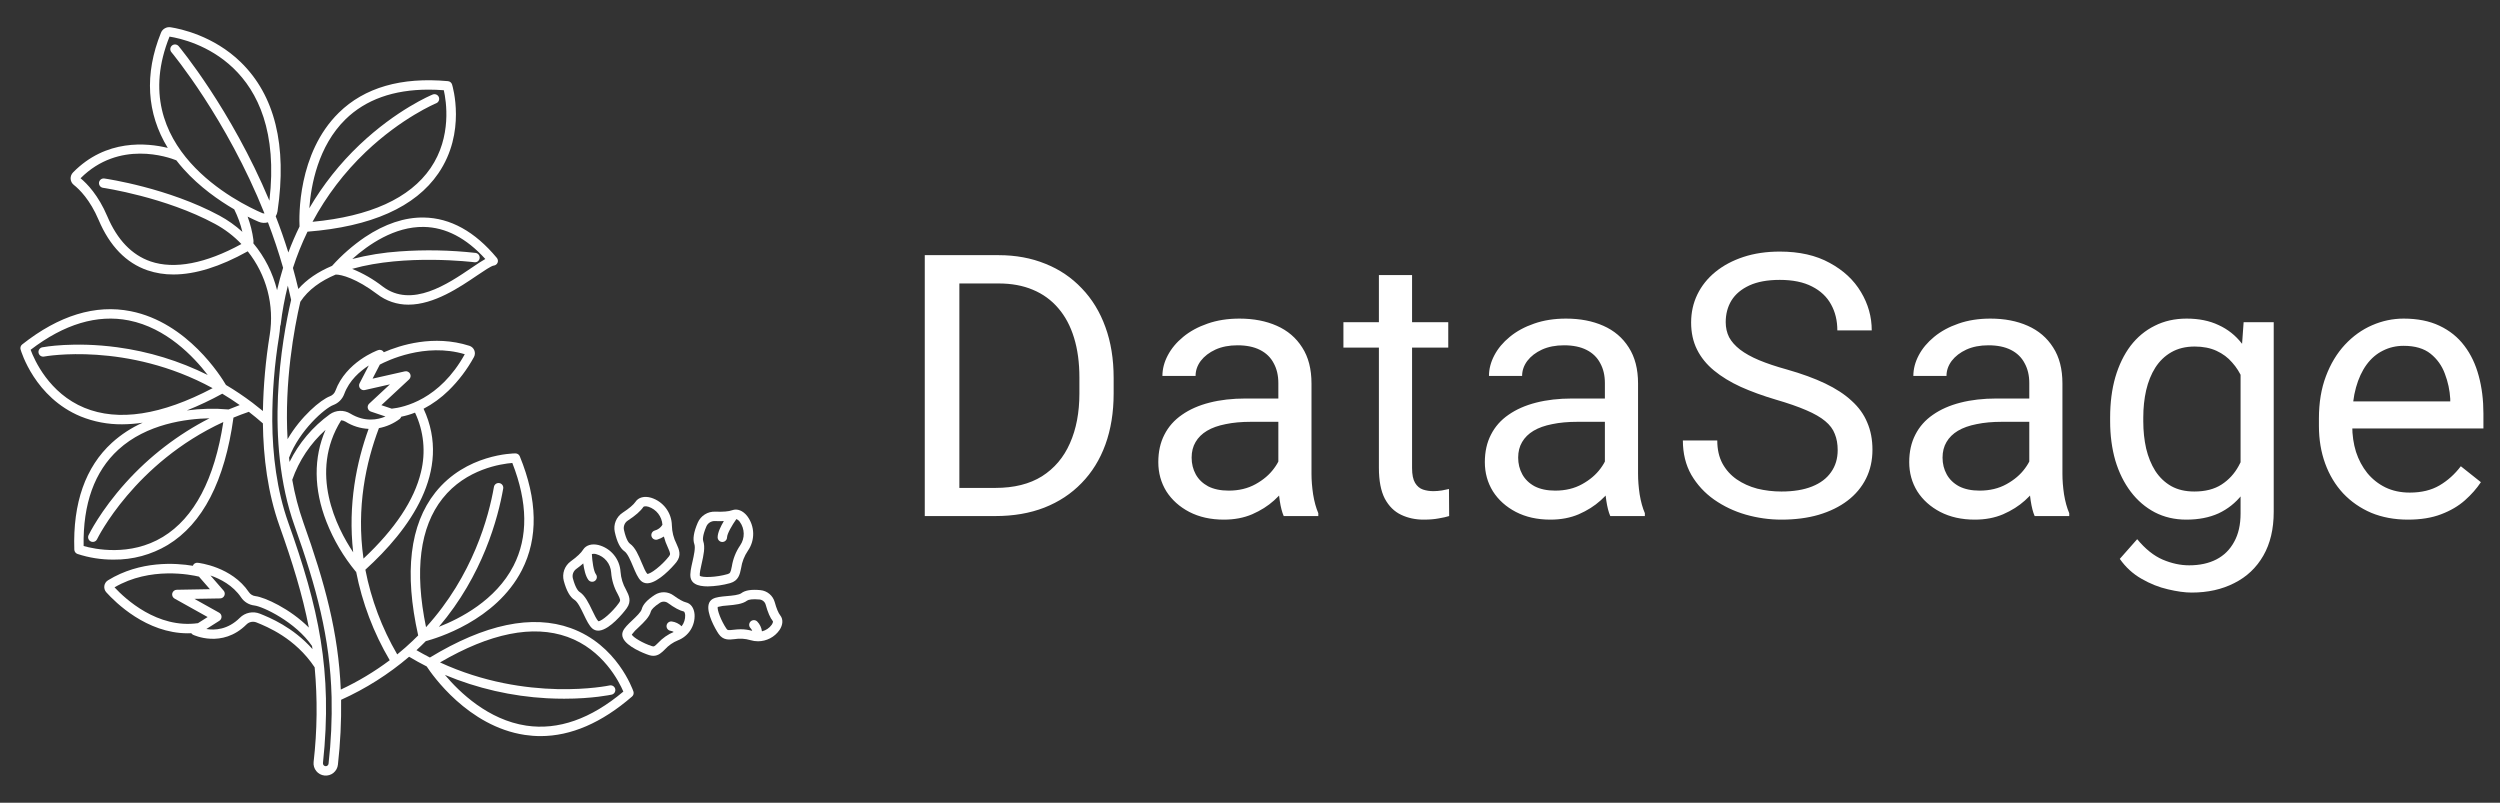 <svg width="109" height="35" viewBox="0 0 109 35" fill="none" xmlns="http://www.w3.org/2000/svg">
<rect x="0" y="0" width="109" height="35" fill="#333333" stroke="none"/>
<path d="M24.883 27.385C23.205 26.781 21.139 27.213 18.744 28.668C18.549 28.568 18.354 28.462 18.158 28.348C18.299 28.218 18.435 28.086 18.565 27.953C19.008 27.837 21.616 27.071 22.753 24.86C23.47 23.463 23.44 21.793 22.663 19.895C22.647 19.857 22.621 19.825 22.587 19.802C22.553 19.78 22.514 19.768 22.473 19.768C22.385 19.768 20.314 19.791 18.979 21.474C17.869 22.872 17.619 24.968 18.233 27.705C18.063 27.876 17.884 28.045 17.697 28.211C17.684 28.22 17.672 28.231 17.661 28.243C17.55 28.34 17.436 28.436 17.319 28.532C16.652 27.387 16.182 26.139 15.93 24.839C17.833 23.111 19.735 20.54 18.468 17.822C18.868 17.612 19.234 17.345 19.556 17.03C19.997 16.6 20.37 16.106 20.665 15.566C20.689 15.522 20.702 15.472 20.705 15.422C20.708 15.372 20.699 15.321 20.68 15.275C20.661 15.228 20.632 15.186 20.595 15.152C20.558 15.118 20.514 15.092 20.466 15.077C18.909 14.578 17.439 15.052 16.735 15.358C16.712 15.315 16.674 15.282 16.629 15.265C16.583 15.248 16.533 15.248 16.488 15.265C16.43 15.285 15.086 15.781 14.623 17.04C14.603 17.094 14.572 17.143 14.531 17.183C14.49 17.224 14.441 17.256 14.387 17.276C13.988 17.424 13.11 18.164 12.538 19.148C12.396 16.643 12.826 14.315 13.094 13.158C13.441 12.627 13.99 12.244 14.638 11.971C14.884 11.968 15.537 12.139 16.443 12.822C16.833 13.124 17.314 13.286 17.807 13.283C18.926 13.283 20.044 12.524 20.801 12.01C21.091 11.814 21.419 11.591 21.527 11.579C21.564 11.575 21.599 11.562 21.628 11.539C21.658 11.517 21.681 11.487 21.695 11.453C21.709 11.418 21.713 11.381 21.707 11.344C21.701 11.307 21.686 11.273 21.662 11.245C20.706 10.094 19.635 9.502 18.48 9.484C17.645 9.47 16.781 9.759 15.914 10.338C15.387 10.697 14.905 11.117 14.479 11.591C13.86 11.852 13.369 12.188 13.007 12.599C12.934 12.29 12.856 11.985 12.772 11.684C12.947 11.142 13.159 10.613 13.407 10.101C16.188 9.882 18.108 9.027 19.113 7.557C20.334 5.773 19.735 3.766 19.709 3.681C19.697 3.643 19.673 3.608 19.642 3.583C19.61 3.557 19.572 3.542 19.531 3.538C17.493 3.353 15.893 3.816 14.774 4.913C12.968 6.683 13.039 9.473 13.06 9.876C12.885 10.232 12.721 10.61 12.572 11.008C12.403 10.466 12.218 9.939 12.021 9.431C12.061 9.364 12.088 9.289 12.1 9.211C12.523 6.343 11.983 4.155 10.494 2.707C9.306 1.553 7.856 1.253 7.439 1.189C7.352 1.175 7.263 1.191 7.187 1.235C7.11 1.278 7.05 1.346 7.018 1.428C6.288 3.229 6.395 4.945 7.315 6.449C6.409 6.227 4.62 6.05 3.182 7.521C3.147 7.558 3.119 7.601 3.101 7.649C3.084 7.697 3.076 7.748 3.079 7.799C3.083 7.85 3.096 7.899 3.12 7.944C3.144 7.99 3.177 8.029 3.217 8.061C3.461 8.254 3.927 8.709 4.302 9.593C4.784 10.729 5.5 11.466 6.431 11.786C6.795 11.909 7.178 11.97 7.562 11.967C8.51 11.967 9.593 11.63 10.796 10.96C10.798 10.959 10.799 10.958 10.801 10.957C11.205 11.465 11.499 12.051 11.665 12.679C11.83 13.307 11.862 13.962 11.76 14.603C11.583 15.701 11.483 16.81 11.463 17.921C11.317 17.8 11.171 17.684 11.024 17.573C11.016 17.566 11.007 17.559 10.998 17.553C10.63 17.276 10.248 17.019 9.852 16.784C9.64 16.422 8.173 14.061 5.701 13.569C4.164 13.263 2.571 13.75 0.967 15.018C0.935 15.043 0.911 15.077 0.899 15.116C0.886 15.155 0.885 15.196 0.897 15.235C0.921 15.321 1.519 17.33 3.518 18.157C4.091 18.389 4.704 18.506 5.322 18.5C5.623 18.498 5.923 18.475 6.221 18.43C5.732 18.648 5.281 18.942 4.884 19.301C3.726 20.357 3.173 21.927 3.24 23.965C3.241 24.006 3.255 24.045 3.279 24.078C3.303 24.111 3.336 24.137 3.374 24.151C3.885 24.319 4.419 24.403 4.957 24.399C5.785 24.408 6.6 24.187 7.311 23.762C8.838 22.837 9.802 20.968 10.179 18.208C10.396 18.118 10.619 18.034 10.849 17.955C11.055 18.113 11.259 18.282 11.462 18.46C11.481 19.937 11.673 21.492 12.184 22.925C12.752 24.52 13.19 25.938 13.466 27.362C12.646 26.54 11.539 26.038 11.138 25.991C11.081 25.985 11.025 25.966 10.976 25.936C10.927 25.906 10.884 25.866 10.852 25.818C10.103 24.706 8.68 24.544 8.619 24.537C8.574 24.532 8.529 24.542 8.49 24.565C8.452 24.589 8.422 24.625 8.407 24.668C7.668 24.545 6.12 24.435 4.71 25.3C4.667 25.326 4.63 25.361 4.602 25.404C4.575 25.446 4.556 25.493 4.549 25.543C4.542 25.593 4.545 25.644 4.56 25.692C4.574 25.741 4.599 25.785 4.633 25.823C5.034 26.268 6.392 27.612 8.189 27.612C8.239 27.612 8.289 27.61 8.34 27.608C8.359 27.637 8.385 27.659 8.416 27.675C8.429 27.681 9.683 28.285 10.745 27.228C10.801 27.172 10.871 27.133 10.949 27.117C11.026 27.101 11.106 27.108 11.18 27.137C11.646 27.325 12.873 27.822 13.719 29.095C13.846 30.47 13.831 31.855 13.673 33.227C13.658 33.367 13.7 33.508 13.789 33.618C13.877 33.728 14.006 33.798 14.147 33.813C14.287 33.828 14.428 33.787 14.538 33.698C14.648 33.609 14.718 33.48 14.733 33.34C14.839 32.401 14.886 31.456 14.872 30.511C15.944 30.029 16.942 29.397 17.837 28.634C18.093 28.787 18.349 28.928 18.604 29.057C18.835 29.411 20.401 31.669 22.88 32.042C23.107 32.076 23.336 32.094 23.566 32.094C24.895 32.094 26.235 31.515 27.557 30.369C27.588 30.342 27.61 30.307 27.621 30.268C27.631 30.228 27.63 30.187 27.617 30.148C27.588 30.066 26.905 28.112 24.883 27.385ZM19.297 21.733C20.32 20.439 21.872 20.222 22.337 20.185C23.014 21.91 23.032 23.418 22.389 24.669C21.617 26.173 20.056 26.972 19.135 27.33C21.054 25.076 21.716 22.582 21.94 21.299C21.949 21.245 21.936 21.19 21.905 21.146C21.874 21.102 21.826 21.072 21.773 21.063C21.72 21.053 21.665 21.066 21.62 21.096C21.576 21.128 21.545 21.175 21.536 21.228C21.31 22.524 20.623 25.094 18.575 27.345C18.064 24.871 18.306 22.983 19.297 21.732V21.733ZM20.737 11.027C19.635 10.904 18.524 10.882 17.418 10.962C16.723 11.008 16.034 11.119 15.36 11.292C16.061 10.665 17.2 9.874 18.474 9.894C19.431 9.909 20.334 10.379 21.16 11.292C21.009 11.375 20.821 11.501 20.57 11.671C19.528 12.379 17.952 13.448 16.69 12.495C16.282 12.177 15.832 11.917 15.353 11.723C17.661 11.063 20.643 11.429 20.685 11.434C20.739 11.44 20.793 11.425 20.835 11.392C20.877 11.358 20.905 11.31 20.912 11.256C20.919 11.203 20.904 11.149 20.872 11.106C20.839 11.063 20.791 11.035 20.737 11.027L20.737 11.027ZM15.061 5.205C15.941 4.343 17.158 3.908 18.688 3.908C18.902 3.908 19.123 3.917 19.35 3.934C19.454 4.392 19.712 5.959 18.772 7.33C17.869 8.646 16.138 9.432 13.626 9.671C14.232 8.54 15.014 7.513 15.943 6.628C17.516 5.13 19.006 4.507 19.021 4.501C19.071 4.48 19.111 4.44 19.132 4.39C19.153 4.34 19.153 4.283 19.133 4.233C19.112 4.183 19.072 4.143 19.022 4.122C18.972 4.101 18.915 4.101 18.865 4.121C18.802 4.147 17.301 4.773 15.672 6.318C14.817 7.131 14.081 8.06 13.486 9.078C13.559 8.08 13.867 6.376 15.061 5.205ZM3.68 17.78C2.14 17.146 1.498 15.692 1.335 15.251C2.801 14.128 4.241 13.697 5.618 13.97C7.255 14.295 8.447 15.553 9.057 16.35C7.816 15.733 6.481 15.324 5.107 15.14C3.214 14.887 1.898 15.132 1.843 15.143C1.817 15.148 1.792 15.158 1.769 15.173C1.747 15.188 1.727 15.207 1.712 15.229C1.697 15.252 1.687 15.277 1.681 15.303C1.676 15.329 1.675 15.357 1.681 15.383C1.686 15.409 1.696 15.435 1.711 15.457C1.725 15.48 1.745 15.499 1.767 15.514C1.789 15.529 1.814 15.54 1.841 15.545C1.867 15.551 1.894 15.551 1.921 15.546C1.963 15.537 5.542 14.89 9.271 16.924C7.036 18.1 5.156 18.388 3.68 17.78ZM7.102 23.409C5.668 24.281 4.101 23.936 3.646 23.806C3.613 21.965 4.122 20.553 5.158 19.606C6.396 18.476 8.122 18.258 9.135 18.237C7.755 18.944 6.516 19.896 5.479 21.048C4.374 22.276 3.882 23.291 3.861 23.334C3.85 23.358 3.843 23.384 3.841 23.411C3.84 23.438 3.844 23.465 3.853 23.49C3.862 23.516 3.876 23.539 3.894 23.559C3.912 23.579 3.933 23.596 3.958 23.607C3.982 23.619 4.008 23.626 4.035 23.627C4.062 23.628 4.089 23.625 4.114 23.616C4.14 23.607 4.163 23.593 4.183 23.575C4.203 23.557 4.22 23.535 4.231 23.511C4.249 23.474 5.862 20.186 9.737 18.4C9.356 20.892 8.471 22.577 7.102 23.409ZM9.964 17.853C9.358 17.799 8.749 17.813 8.146 17.895C8.676 17.683 9.191 17.44 9.691 17.165C9.945 17.317 10.198 17.482 10.452 17.661C10.286 17.722 10.123 17.786 9.964 17.853H9.964ZM18.353 20.586C18.063 21.802 17.221 23.068 15.848 24.355C15.53 22.124 15.957 20.154 16.521 18.666C16.851 18.604 17.162 18.466 17.43 18.264C17.459 18.239 17.481 18.206 17.493 18.169C17.698 18.127 17.899 18.068 18.095 17.991C18.478 18.8 18.569 19.718 18.353 20.586H18.353ZM15.399 24.081C14.682 23.008 13.454 20.606 14.874 18.325C14.94 18.329 15.005 18.349 15.062 18.383C15.366 18.573 15.713 18.682 16.071 18.699C15.548 20.142 15.163 21.994 15.399 24.081H15.399ZM16.561 15.896C16.866 15.734 18.523 14.924 20.264 15.444C19.167 17.429 17.603 17.763 17.081 17.818L16.628 17.666L17.838 16.541C17.871 16.51 17.893 16.47 17.9 16.425C17.908 16.381 17.9 16.335 17.879 16.295C17.858 16.255 17.825 16.224 17.784 16.205C17.743 16.186 17.697 16.181 17.653 16.191L16.244 16.509L16.561 15.896ZM14.529 17.66C14.639 17.619 14.738 17.556 14.821 17.473C14.903 17.39 14.967 17.291 15.008 17.181C15.228 16.582 15.701 16.177 16.079 15.935L15.678 16.712C15.66 16.747 15.652 16.786 15.656 16.825C15.659 16.863 15.674 16.901 15.698 16.931C15.722 16.962 15.754 16.986 15.791 16.999C15.827 17.012 15.867 17.015 15.905 17.006L17.001 16.758L16.096 17.6C16.07 17.624 16.05 17.655 16.04 17.689C16.029 17.722 16.027 17.759 16.035 17.793C16.043 17.828 16.059 17.86 16.083 17.887C16.106 17.913 16.137 17.933 16.17 17.945L16.807 18.159C16.464 18.305 15.906 18.413 15.274 18.032C15.138 17.949 14.98 17.908 14.821 17.914C14.662 17.92 14.508 17.972 14.378 18.065C13.633 18.603 13.031 19.316 12.625 20.14C12.618 20.079 12.61 20.018 12.603 19.957C13.053 18.764 14.165 17.796 14.529 17.66L14.529 17.66ZM7.391 1.596C8.292 1.739 12.451 2.731 11.746 8.75C10.074 4.761 7.819 2.049 7.789 2.013C7.772 1.992 7.75 1.975 7.726 1.962C7.702 1.949 7.676 1.942 7.649 1.939C7.622 1.936 7.595 1.939 7.569 1.947C7.543 1.956 7.519 1.969 7.498 1.986C7.477 2.004 7.46 2.025 7.448 2.049C7.435 2.074 7.428 2.1 7.425 2.127C7.423 2.154 7.427 2.181 7.435 2.207C7.444 2.233 7.457 2.257 7.475 2.277C7.505 2.314 9.875 5.164 11.531 9.306C11.501 9.31 11.469 9.305 11.44 9.293C10.422 8.857 5.444 6.435 7.391 1.596ZM4.494 8.189C4.521 8.193 7.204 8.59 9.376 9.763C9.803 9.993 10.19 10.289 10.525 10.64C8.971 11.491 7.603 11.754 6.564 11.398C5.748 11.117 5.114 10.457 4.679 9.433C4.288 8.511 3.795 8.005 3.512 7.772C5.195 6.09 7.342 6.851 7.688 6.99C7.788 7.12 7.893 7.248 8.006 7.373C8.709 8.158 9.546 8.739 10.213 9.128C10.368 9.441 10.487 9.77 10.568 10.11C10.266 9.834 9.931 9.597 9.571 9.402C7.333 8.194 4.665 7.799 4.553 7.783C4.526 7.779 4.498 7.78 4.472 7.786C4.446 7.793 4.421 7.804 4.399 7.82C4.377 7.837 4.358 7.857 4.345 7.88C4.331 7.904 4.321 7.929 4.317 7.956C4.314 7.983 4.315 8.011 4.322 8.037C4.329 8.063 4.341 8.088 4.357 8.11C4.374 8.131 4.394 8.149 4.418 8.163C4.441 8.177 4.467 8.185 4.494 8.189H4.494ZM11.046 10.608C11.054 10.559 11.055 10.509 11.049 10.46C11.002 10.113 10.917 9.772 10.795 9.444C11.005 9.549 11.172 9.624 11.279 9.67C11.406 9.725 11.549 9.733 11.682 9.693C11.924 10.328 12.148 10.99 12.343 11.675C12.246 11.989 12.158 12.314 12.08 12.652C11.895 11.901 11.541 11.202 11.046 10.608ZM4.993 25.608C6.554 24.693 8.337 25.06 8.674 25.141L9.151 25.688L7.707 25.714C7.662 25.714 7.618 25.73 7.583 25.758C7.547 25.786 7.522 25.825 7.511 25.869C7.5 25.913 7.504 25.959 7.522 26C7.54 26.041 7.571 26.076 7.61 26.098L9.053 26.903L8.632 27.17C6.866 27.418 5.461 26.111 4.993 25.608ZM11.333 26.757C11.185 26.698 11.023 26.683 10.867 26.715C10.711 26.747 10.568 26.824 10.456 26.937C9.932 27.459 9.364 27.485 8.996 27.425L9.564 27.066C9.594 27.046 9.619 27.02 9.635 26.989C9.652 26.957 9.66 26.922 9.659 26.887C9.658 26.851 9.648 26.816 9.63 26.786C9.611 26.756 9.585 26.73 9.554 26.713L8.475 26.11L9.598 26.091C9.638 26.09 9.676 26.078 9.708 26.057C9.741 26.035 9.766 26.005 9.782 25.969C9.798 25.933 9.803 25.894 9.798 25.855C9.792 25.817 9.775 25.78 9.749 25.751L9.175 25.091C9.6 25.237 10.155 25.518 10.512 26.047C10.577 26.144 10.663 26.226 10.763 26.287C10.863 26.347 10.974 26.386 11.09 26.399C11.461 26.442 12.887 27.115 13.604 28.165C13.611 28.21 13.618 28.255 13.625 28.301C12.768 27.337 11.757 26.928 11.333 26.757V26.757ZM14.325 33.295C14.322 33.326 14.308 33.354 14.285 33.374C14.263 33.395 14.233 33.406 14.203 33.406C14.186 33.406 14.169 33.402 14.153 33.395C14.137 33.388 14.123 33.378 14.112 33.365C14.1 33.353 14.092 33.338 14.086 33.321C14.081 33.305 14.079 33.288 14.081 33.271C14.512 29.235 13.883 26.473 12.57 22.788C12.066 21.371 11.882 19.826 11.871 18.36C11.871 18.357 11.871 18.355 11.871 18.353C11.869 17.119 11.967 15.886 12.166 14.668C12.19 14.518 12.206 14.369 12.216 14.22C12.227 14.199 12.234 14.176 12.237 14.153C12.304 13.581 12.409 13.013 12.55 12.454C12.6 12.659 12.648 12.866 12.693 13.074C12.287 14.831 11.519 19.207 12.843 22.926C13.801 25.614 14.389 27.806 14.457 30.374C14.457 30.382 14.457 30.391 14.458 30.399C14.479 31.366 14.434 32.334 14.325 33.295V33.295ZM14.858 30.066C14.754 27.578 14.165 25.416 13.229 22.788C13.015 22.18 12.852 21.555 12.742 20.919C13.034 20.083 13.533 19.334 14.193 18.742C13.666 19.954 13.676 21.323 14.232 22.747C14.542 23.538 14.977 24.275 15.519 24.93L15.526 24.923C15.792 26.285 16.288 27.591 16.992 28.786C16.326 29.285 15.611 29.714 14.858 30.066V30.066ZM22.944 31.637C21.286 31.388 20.036 30.184 19.398 29.425C20.811 30.016 22.316 30.361 23.846 30.444C24.111 30.458 24.363 30.464 24.598 30.464C25.84 30.464 26.632 30.293 26.672 30.285C26.724 30.272 26.769 30.24 26.798 30.194C26.826 30.149 26.836 30.094 26.824 30.041C26.813 29.989 26.781 29.943 26.736 29.914C26.691 29.884 26.636 29.874 26.583 29.884C26.544 29.893 22.988 30.638 19.185 28.882C21.369 27.605 23.236 27.23 24.739 27.768C26.292 28.324 26.994 29.724 27.178 30.153C25.76 31.347 24.336 31.846 22.944 31.637Z" fill="white"/>
<path d="M32.311 24.775C32.351 24.501 32.453 24.24 32.609 24.011C32.764 23.788 32.845 23.521 32.839 23.249C32.833 22.977 32.741 22.714 32.576 22.497C32.391 22.262 32.144 22.166 31.93 22.243L31.925 22.244C31.923 22.245 31.922 22.245 31.92 22.246C31.779 22.3 31.519 22.322 31.187 22.308C31.026 22.301 30.866 22.343 30.73 22.429C30.593 22.515 30.486 22.64 30.422 22.788C30.244 23.201 30.196 23.508 30.274 23.727C30.329 23.882 30.254 24.214 30.194 24.48C30.13 24.763 30.074 25.006 30.11 25.191C30.122 25.246 30.144 25.298 30.177 25.343C30.21 25.388 30.252 25.426 30.301 25.453C30.437 25.537 30.641 25.567 30.858 25.567C31.188 25.56 31.515 25.513 31.833 25.425C32.202 25.32 32.257 25.043 32.311 24.775ZM31.72 25.032C31.224 25.175 30.62 25.192 30.511 25.103C30.497 24.997 30.548 24.771 30.593 24.572C30.673 24.22 30.755 23.856 30.66 23.59C30.646 23.549 30.613 23.382 30.799 22.95C30.83 22.879 30.882 22.819 30.948 22.777C31.014 22.736 31.091 22.715 31.169 22.718C31.312 22.724 31.442 22.724 31.56 22.718C31.425 22.944 31.293 23.216 31.289 23.42C31.288 23.447 31.293 23.474 31.303 23.499C31.312 23.524 31.327 23.547 31.346 23.567C31.364 23.586 31.387 23.602 31.411 23.613C31.436 23.623 31.462 23.629 31.489 23.63H31.494C31.548 23.63 31.599 23.609 31.637 23.571C31.676 23.534 31.698 23.483 31.699 23.429C31.703 23.263 31.925 22.887 32.106 22.632C32.166 22.657 32.217 22.698 32.254 22.751C32.363 22.899 32.423 23.078 32.426 23.262C32.43 23.446 32.375 23.627 32.271 23.779C32.084 24.053 31.96 24.366 31.908 24.695C31.855 24.964 31.835 24.999 31.72 25.032Z" fill="white"/>
<path d="M33.778 26.253C33.739 26.113 33.659 25.988 33.548 25.895C33.437 25.802 33.3 25.744 33.156 25.73C32.762 25.692 32.489 25.735 32.323 25.862C32.217 25.943 31.927 25.969 31.695 25.989C31.442 26.012 31.224 26.031 31.076 26.112C31.03 26.138 30.99 26.173 30.959 26.215C30.929 26.257 30.907 26.305 30.896 26.356C30.804 26.739 31.177 27.408 31.329 27.634C31.524 27.923 31.787 27.894 32.018 27.867C32.251 27.828 32.49 27.843 32.716 27.91C32.825 27.943 32.938 27.96 33.052 27.96C33.236 27.959 33.416 27.914 33.579 27.829C33.742 27.744 33.881 27.621 33.986 27.47C34.14 27.242 34.153 26.997 34.019 26.831C33.938 26.732 33.853 26.526 33.778 26.253ZM33.646 27.241C33.543 27.384 33.392 27.485 33.221 27.527C33.201 27.367 33.13 27.217 33.018 27.101C32.98 27.061 32.928 27.039 32.874 27.038C32.819 27.037 32.767 27.057 32.727 27.095C32.688 27.132 32.666 27.184 32.664 27.238C32.663 27.293 32.684 27.346 32.722 27.385C32.755 27.419 32.781 27.461 32.797 27.506C32.634 27.46 32.466 27.436 32.297 27.436C32.188 27.438 32.079 27.445 31.971 27.459C31.739 27.486 31.718 27.478 31.669 27.405C31.434 27.055 31.265 26.595 31.292 26.463C31.435 26.426 31.582 26.404 31.731 26.398C32.045 26.37 32.371 26.341 32.572 26.188C32.629 26.144 32.803 26.108 33.117 26.138C33.178 26.144 33.237 26.169 33.284 26.209C33.331 26.248 33.366 26.302 33.383 26.361C33.475 26.698 33.581 26.942 33.699 27.088C33.705 27.095 33.705 27.153 33.646 27.241Z" fill="white"/>
<path d="M26.09 23.762C25.805 23.694 25.557 23.767 25.433 23.952C25.429 23.958 25.425 23.963 25.421 23.969C25.421 23.97 25.42 23.971 25.419 23.972C25.342 24.102 25.152 24.281 24.883 24.475C24.753 24.57 24.654 24.702 24.6 24.854C24.547 25.006 24.54 25.171 24.581 25.326C24.698 25.76 24.851 26.031 25.049 26.155C25.188 26.242 25.335 26.549 25.453 26.795C25.578 27.056 25.686 27.282 25.829 27.405C25.9 27.465 25.99 27.497 26.083 27.496C26.102 27.496 26.122 27.494 26.141 27.492C26.579 27.439 27.157 26.755 27.325 26.519C27.548 26.207 27.42 25.955 27.295 25.712C27.157 25.472 27.075 25.204 27.055 24.928C27.038 24.657 26.936 24.398 26.762 24.188C26.589 23.978 26.353 23.829 26.09 23.762ZM26.992 26.281C26.693 26.699 26.233 27.086 26.09 27.086H26.088C26.012 27.012 25.912 26.803 25.823 26.618C25.667 26.293 25.506 25.957 25.267 25.807C25.23 25.784 25.1 25.674 24.978 25.22C24.958 25.144 24.961 25.065 24.987 24.991C25.013 24.918 25.061 24.854 25.123 24.808C25.239 24.724 25.342 24.643 25.43 24.565C25.465 24.825 25.53 25.121 25.654 25.284C25.687 25.327 25.735 25.356 25.789 25.363C25.843 25.371 25.898 25.357 25.941 25.324C25.985 25.291 26.013 25.242 26.021 25.188C26.028 25.134 26.014 25.08 25.981 25.037C25.881 24.904 25.821 24.472 25.805 24.159C25.867 24.141 25.933 24.142 25.995 24.161C26.173 24.209 26.331 24.312 26.448 24.454C26.564 24.596 26.634 24.772 26.646 24.956C26.67 25.287 26.767 25.61 26.931 25.899C27.055 26.143 27.062 26.182 26.992 26.28L26.992 26.281Z" fill="white"/>
<path d="M29.911 26.264C29.787 26.236 29.593 26.128 29.364 25.96C29.247 25.875 29.107 25.827 28.962 25.822C28.817 25.818 28.674 25.858 28.551 25.936C28.218 26.151 28.032 26.355 27.98 26.557C27.948 26.686 27.736 26.886 27.567 27.046C27.382 27.221 27.223 27.371 27.158 27.527C27.138 27.575 27.128 27.627 27.13 27.68C27.132 27.732 27.145 27.783 27.169 27.83C27.333 28.187 28.042 28.48 28.301 28.563C28.361 28.583 28.424 28.593 28.487 28.594C28.709 28.594 28.854 28.449 28.986 28.318C29.145 28.143 29.341 28.006 29.56 27.918C29.785 27.83 29.976 27.673 30.106 27.47C30.236 27.266 30.298 27.027 30.283 26.786C30.262 26.511 30.119 26.311 29.911 26.264ZM29.719 27.305C29.603 27.192 29.454 27.119 29.294 27.097C29.24 27.089 29.185 27.104 29.142 27.137C29.099 27.169 29.07 27.218 29.063 27.272C29.055 27.326 29.07 27.381 29.102 27.424C29.135 27.467 29.184 27.496 29.238 27.503C29.286 27.51 29.332 27.527 29.373 27.553C29.116 27.662 28.886 27.823 28.696 28.027C28.53 28.193 28.51 28.199 28.426 28.172C28.024 28.044 27.605 27.788 27.545 27.668C27.634 27.55 27.736 27.441 27.849 27.345C28.078 27.127 28.316 26.903 28.378 26.658C28.395 26.588 28.509 26.452 28.774 26.281C28.826 26.247 28.887 26.23 28.949 26.232C29.011 26.234 29.071 26.254 29.121 26.291C29.402 26.497 29.637 26.623 29.82 26.664C29.829 26.666 29.866 26.712 29.874 26.818C29.881 26.993 29.826 27.166 29.719 27.305Z" fill="white"/>
<path d="M27.23 24.04C27.364 24.133 27.496 24.447 27.602 24.7C27.714 24.966 27.811 25.197 27.948 25.327C28.021 25.395 28.119 25.433 28.219 25.431C28.231 25.431 28.243 25.43 28.255 25.429C28.695 25.398 29.306 24.743 29.486 24.516C29.724 24.215 29.608 23.957 29.495 23.709C29.369 23.462 29.3 23.19 29.294 22.913C29.294 22.908 29.293 22.904 29.293 22.898C29.293 22.897 29.293 22.895 29.293 22.894C29.286 22.625 29.194 22.366 29.032 22.152C28.869 21.938 28.644 21.78 28.387 21.701C28.096 21.616 27.835 21.684 27.708 21.878C27.624 22.004 27.425 22.173 27.147 22.354C27.012 22.442 26.907 22.57 26.846 22.719C26.785 22.868 26.77 23.032 26.804 23.189C26.899 23.629 27.039 23.907 27.23 24.04ZM27.371 22.698C27.705 22.48 27.933 22.28 28.05 22.103C28.067 22.078 28.147 22.058 28.273 22.095C28.441 22.15 28.589 22.254 28.698 22.394C28.806 22.534 28.87 22.704 28.882 22.881C28.807 23.006 28.685 23.096 28.544 23.132C28.518 23.14 28.494 23.153 28.473 23.17C28.452 23.188 28.435 23.209 28.422 23.233C28.41 23.257 28.402 23.283 28.399 23.31C28.397 23.337 28.4 23.364 28.408 23.39C28.416 23.416 28.43 23.44 28.447 23.461C28.465 23.482 28.486 23.499 28.511 23.511C28.535 23.523 28.561 23.531 28.588 23.533C28.615 23.535 28.643 23.532 28.668 23.523C28.766 23.492 28.859 23.449 28.945 23.393C28.988 23.56 29.048 23.722 29.122 23.878C29.235 24.128 29.239 24.167 29.164 24.262C28.844 24.666 28.361 25.033 28.222 25.021C28.149 24.944 28.06 24.73 27.98 24.541C27.841 24.209 27.696 23.865 27.464 23.704C27.429 23.679 27.305 23.562 27.204 23.103C27.188 23.026 27.195 22.947 27.225 22.875C27.254 22.802 27.305 22.741 27.371 22.698Z" fill="white"/>
<path d="M43.398 22.5H41.023L41.039 21.273H43.398C44.211 21.273 44.888 21.104 45.43 20.766C45.971 20.422 46.378 19.943 46.648 19.328C46.925 18.708 47.062 17.984 47.062 17.156V16.461C47.062 15.81 46.984 15.232 46.828 14.727C46.672 14.216 46.443 13.787 46.141 13.438C45.839 13.083 45.469 12.815 45.031 12.633C44.599 12.45 44.102 12.359 43.539 12.359H40.977V11.125H43.539C44.284 11.125 44.964 11.25 45.578 11.5C46.193 11.745 46.721 12.102 47.164 12.57C47.612 13.034 47.956 13.596 48.195 14.258C48.435 14.914 48.555 15.654 48.555 16.477V17.156C48.555 17.979 48.435 18.721 48.195 19.383C47.956 20.039 47.609 20.599 47.156 21.062C46.708 21.526 46.167 21.883 45.531 22.133C44.901 22.378 44.19 22.5 43.398 22.5ZM41.828 11.125V22.5H40.32V11.125H41.828ZM55.736 21.055V16.703C55.736 16.37 55.668 16.081 55.533 15.836C55.403 15.586 55.205 15.393 54.939 15.258C54.673 15.122 54.345 15.055 53.955 15.055C53.59 15.055 53.27 15.117 52.994 15.242C52.723 15.367 52.509 15.531 52.353 15.734C52.202 15.938 52.127 16.156 52.127 16.391H50.681C50.681 16.088 50.759 15.789 50.916 15.492C51.072 15.195 51.296 14.927 51.587 14.688C51.884 14.443 52.239 14.25 52.65 14.109C53.067 13.963 53.53 13.891 54.041 13.891C54.655 13.891 55.197 13.995 55.666 14.203C56.14 14.412 56.509 14.727 56.775 15.148C57.046 15.565 57.181 16.088 57.181 16.719V20.656C57.181 20.938 57.205 21.237 57.252 21.555C57.304 21.872 57.379 22.146 57.478 22.375V22.5H55.97C55.897 22.333 55.84 22.112 55.798 21.836C55.757 21.555 55.736 21.294 55.736 21.055ZM55.986 17.375L56.002 18.391H54.541C54.129 18.391 53.762 18.424 53.439 18.492C53.116 18.555 52.845 18.651 52.627 18.781C52.408 18.912 52.241 19.076 52.127 19.273C52.012 19.466 51.955 19.693 51.955 19.953C51.955 20.219 52.015 20.461 52.134 20.68C52.254 20.898 52.434 21.073 52.673 21.203C52.918 21.328 53.218 21.391 53.572 21.391C54.015 21.391 54.405 21.297 54.744 21.109C55.082 20.922 55.35 20.693 55.548 20.422C55.752 20.151 55.861 19.888 55.877 19.633L56.494 20.328C56.457 20.547 56.358 20.789 56.197 21.055C56.035 21.32 55.819 21.576 55.548 21.82C55.283 22.06 54.965 22.26 54.595 22.422C54.231 22.578 53.819 22.656 53.361 22.656C52.788 22.656 52.285 22.544 51.853 22.32C51.426 22.096 51.093 21.797 50.853 21.422C50.619 21.042 50.502 20.617 50.502 20.148C50.502 19.695 50.59 19.297 50.767 18.953C50.944 18.604 51.2 18.315 51.533 18.086C51.866 17.852 52.267 17.674 52.736 17.555C53.205 17.435 53.728 17.375 54.306 17.375H55.986ZM63.144 14.047V15.156H58.573V14.047H63.144ZM60.12 11.992H61.566V20.406C61.566 20.693 61.61 20.909 61.698 21.055C61.787 21.201 61.902 21.297 62.042 21.344C62.183 21.391 62.334 21.414 62.495 21.414C62.615 21.414 62.74 21.404 62.87 21.383C63.006 21.357 63.107 21.336 63.175 21.32L63.183 22.5C63.068 22.537 62.917 22.57 62.73 22.602C62.547 22.638 62.326 22.656 62.066 22.656C61.712 22.656 61.386 22.586 61.089 22.445C60.792 22.305 60.555 22.07 60.378 21.742C60.206 21.409 60.12 20.961 60.12 20.398V11.992ZM69.973 21.055V16.703C69.973 16.37 69.906 16.081 69.77 15.836C69.64 15.586 69.442 15.393 69.177 15.258C68.911 15.122 68.583 15.055 68.192 15.055C67.828 15.055 67.507 15.117 67.231 15.242C66.96 15.367 66.747 15.531 66.591 15.734C66.44 15.938 66.364 16.156 66.364 16.391H64.919C64.919 16.088 64.997 15.789 65.153 15.492C65.309 15.195 65.533 14.927 65.825 14.688C66.122 14.443 66.476 14.25 66.888 14.109C67.304 13.963 67.768 13.891 68.278 13.891C68.893 13.891 69.434 13.995 69.903 14.203C70.377 14.412 70.747 14.727 71.013 15.148C71.283 15.565 71.419 16.088 71.419 16.719V20.656C71.419 20.938 71.442 21.237 71.489 21.555C71.541 21.872 71.617 22.146 71.716 22.375V22.5H70.208C70.135 22.333 70.078 22.112 70.036 21.836C69.994 21.555 69.973 21.294 69.973 21.055ZM70.223 17.375L70.239 18.391H68.778C68.367 18.391 67.999 18.424 67.677 18.492C67.354 18.555 67.083 18.651 66.864 18.781C66.645 18.912 66.479 19.076 66.364 19.273C66.249 19.466 66.192 19.693 66.192 19.953C66.192 20.219 66.252 20.461 66.372 20.68C66.492 20.898 66.671 21.073 66.911 21.203C67.156 21.328 67.455 21.391 67.809 21.391C68.252 21.391 68.643 21.297 68.981 21.109C69.32 20.922 69.588 20.693 69.786 20.422C69.989 20.151 70.098 19.888 70.114 19.633L70.731 20.328C70.695 20.547 70.596 20.789 70.434 21.055C70.273 21.32 70.057 21.576 69.786 21.82C69.52 22.06 69.203 22.26 68.833 22.422C68.468 22.578 68.057 22.656 67.598 22.656C67.025 22.656 66.523 22.544 66.091 22.32C65.663 22.096 65.33 21.797 65.091 21.422C64.856 21.042 64.739 20.617 64.739 20.148C64.739 19.695 64.828 19.297 65.005 18.953C65.182 18.604 65.437 18.315 65.77 18.086C66.104 17.852 66.505 17.674 66.973 17.555C67.442 17.435 67.966 17.375 68.544 17.375H70.223ZM80.123 19.625C80.123 19.359 80.082 19.125 79.998 18.922C79.92 18.713 79.78 18.526 79.577 18.359C79.379 18.193 79.103 18.034 78.748 17.883C78.4 17.732 77.957 17.578 77.42 17.422C76.858 17.255 76.35 17.07 75.897 16.867C75.444 16.659 75.056 16.422 74.733 16.156C74.41 15.891 74.162 15.586 73.991 15.242C73.819 14.898 73.733 14.505 73.733 14.062C73.733 13.62 73.824 13.211 74.006 12.836C74.189 12.461 74.449 12.135 74.787 11.859C75.131 11.578 75.54 11.359 76.014 11.203C76.488 11.047 77.017 10.969 77.6 10.969C78.454 10.969 79.178 11.133 79.772 11.461C80.371 11.784 80.827 12.208 81.139 12.734C81.452 13.255 81.608 13.812 81.608 14.406H80.108C80.108 13.979 80.017 13.602 79.834 13.273C79.652 12.94 79.376 12.68 79.006 12.492C78.636 12.3 78.168 12.203 77.6 12.203C77.064 12.203 76.621 12.284 76.272 12.445C75.923 12.607 75.662 12.825 75.491 13.102C75.324 13.378 75.241 13.693 75.241 14.047C75.241 14.287 75.29 14.505 75.389 14.703C75.493 14.896 75.652 15.075 75.866 15.242C76.084 15.409 76.36 15.562 76.694 15.703C77.032 15.844 77.436 15.979 77.905 16.109C78.55 16.292 79.108 16.495 79.577 16.719C80.045 16.943 80.431 17.195 80.733 17.477C81.04 17.753 81.267 18.068 81.412 18.422C81.564 18.771 81.639 19.167 81.639 19.609C81.639 20.073 81.545 20.492 81.358 20.867C81.17 21.242 80.902 21.562 80.553 21.828C80.204 22.094 79.785 22.299 79.295 22.445C78.811 22.586 78.269 22.656 77.67 22.656C77.144 22.656 76.626 22.583 76.116 22.438C75.61 22.292 75.15 22.073 74.733 21.781C74.321 21.49 73.991 21.13 73.741 20.703C73.496 20.271 73.373 19.771 73.373 19.203H74.873C74.873 19.594 74.949 19.93 75.1 20.211C75.251 20.487 75.457 20.716 75.717 20.898C75.983 21.081 76.282 21.216 76.616 21.305C76.954 21.388 77.306 21.43 77.67 21.43C78.196 21.43 78.642 21.357 79.006 21.211C79.371 21.065 79.647 20.857 79.834 20.586C80.027 20.315 80.123 19.995 80.123 19.625ZM88.477 21.055V16.703C88.477 16.37 88.409 16.081 88.273 15.836C88.143 15.586 87.945 15.393 87.68 15.258C87.414 15.122 87.086 15.055 86.695 15.055C86.331 15.055 86.01 15.117 85.734 15.242C85.463 15.367 85.25 15.531 85.094 15.734C84.943 15.938 84.867 16.156 84.867 16.391H83.422C83.422 16.088 83.5 15.789 83.656 15.492C83.812 15.195 84.037 14.927 84.328 14.688C84.625 14.443 84.979 14.25 85.391 14.109C85.807 13.963 86.271 13.891 86.781 13.891C87.396 13.891 87.938 13.995 88.406 14.203C88.88 14.412 89.25 14.727 89.516 15.148C89.787 15.565 89.922 16.088 89.922 16.719V20.656C89.922 20.938 89.945 21.237 89.992 21.555C90.044 21.872 90.12 22.146 90.219 22.375V22.5H88.711C88.638 22.333 88.581 22.112 88.539 21.836C88.497 21.555 88.477 21.294 88.477 21.055ZM88.727 17.375L88.742 18.391H87.281C86.87 18.391 86.503 18.424 86.18 18.492C85.857 18.555 85.586 18.651 85.367 18.781C85.148 18.912 84.982 19.076 84.867 19.273C84.753 19.466 84.695 19.693 84.695 19.953C84.695 20.219 84.755 20.461 84.875 20.68C84.995 20.898 85.174 21.073 85.414 21.203C85.659 21.328 85.958 21.391 86.312 21.391C86.755 21.391 87.146 21.297 87.484 21.109C87.823 20.922 88.091 20.693 88.289 20.422C88.492 20.151 88.602 19.888 88.617 19.633L89.234 20.328C89.198 20.547 89.099 20.789 88.938 21.055C88.776 21.32 88.56 21.576 88.289 21.82C88.023 22.06 87.706 22.26 87.336 22.422C86.971 22.578 86.56 22.656 86.102 22.656C85.529 22.656 85.026 22.544 84.594 22.32C84.167 22.096 83.833 21.797 83.594 21.422C83.359 21.042 83.242 20.617 83.242 20.148C83.242 19.695 83.331 19.297 83.508 18.953C83.685 18.604 83.94 18.315 84.273 18.086C84.607 17.852 85.008 17.674 85.477 17.555C85.945 17.435 86.469 17.375 87.047 17.375H88.727ZM97.822 14.047H99.134V22.32C99.134 23.065 98.983 23.701 98.681 24.227C98.379 24.753 97.957 25.151 97.416 25.422C96.879 25.698 96.259 25.836 95.556 25.836C95.265 25.836 94.921 25.789 94.525 25.695C94.134 25.607 93.749 25.453 93.369 25.234C92.994 25.021 92.679 24.732 92.423 24.367L93.181 23.508C93.535 23.935 93.905 24.232 94.291 24.398C94.681 24.565 95.067 24.648 95.447 24.648C95.905 24.648 96.301 24.562 96.634 24.391C96.968 24.219 97.225 23.963 97.408 23.625C97.595 23.292 97.689 22.88 97.689 22.391V15.906L97.822 14.047ZM92.002 18.367V18.203C92.002 17.557 92.077 16.971 92.228 16.445C92.384 15.914 92.606 15.458 92.892 15.078C93.184 14.698 93.535 14.406 93.947 14.203C94.358 13.995 94.822 13.891 95.338 13.891C95.869 13.891 96.332 13.984 96.728 14.172C97.129 14.354 97.468 14.622 97.744 14.977C98.025 15.325 98.246 15.747 98.408 16.242C98.569 16.737 98.681 17.297 98.744 17.922V18.641C98.686 19.26 98.575 19.818 98.408 20.312C98.246 20.807 98.025 21.229 97.744 21.578C97.468 21.927 97.129 22.195 96.728 22.383C96.327 22.565 95.858 22.656 95.322 22.656C94.817 22.656 94.358 22.549 93.947 22.336C93.541 22.122 93.192 21.823 92.9 21.438C92.608 21.052 92.384 20.599 92.228 20.078C92.077 19.552 92.002 18.982 92.002 18.367ZM93.447 18.203V18.367C93.447 18.789 93.489 19.185 93.572 19.555C93.66 19.924 93.793 20.25 93.97 20.531C94.153 20.812 94.384 21.034 94.666 21.195C94.947 21.352 95.283 21.43 95.673 21.43C96.153 21.43 96.548 21.328 96.861 21.125C97.173 20.922 97.421 20.654 97.603 20.32C97.791 19.987 97.936 19.625 98.041 19.234V17.352C97.983 17.065 97.895 16.789 97.775 16.523C97.66 16.253 97.509 16.013 97.322 15.805C97.14 15.591 96.913 15.422 96.642 15.297C96.371 15.172 96.054 15.109 95.689 15.109C95.293 15.109 94.952 15.193 94.666 15.359C94.384 15.521 94.153 15.745 93.97 16.031C93.793 16.312 93.66 16.641 93.572 17.016C93.489 17.385 93.447 17.781 93.447 18.203ZM104.987 22.656C104.399 22.656 103.865 22.557 103.386 22.359C102.912 22.156 102.503 21.872 102.159 21.508C101.821 21.143 101.56 20.711 101.378 20.211C101.196 19.711 101.105 19.164 101.105 18.57V18.242C101.105 17.555 101.206 16.943 101.409 16.406C101.612 15.865 101.889 15.406 102.237 15.031C102.586 14.656 102.982 14.372 103.425 14.18C103.868 13.987 104.326 13.891 104.8 13.891C105.404 13.891 105.925 13.995 106.362 14.203C106.805 14.412 107.167 14.703 107.448 15.078C107.73 15.448 107.938 15.885 108.073 16.391C108.209 16.891 108.277 17.438 108.277 18.031V18.68H101.964V17.5H106.831V17.391C106.81 17.016 106.732 16.651 106.597 16.297C106.467 15.943 106.258 15.651 105.972 15.422C105.685 15.193 105.295 15.078 104.8 15.078C104.472 15.078 104.17 15.148 103.894 15.289C103.618 15.425 103.381 15.628 103.183 15.898C102.985 16.169 102.831 16.5 102.722 16.891C102.612 17.281 102.558 17.732 102.558 18.242V18.57C102.558 18.971 102.612 19.349 102.722 19.703C102.836 20.052 103.001 20.359 103.214 20.625C103.433 20.891 103.696 21.099 104.003 21.25C104.316 21.401 104.67 21.477 105.066 21.477C105.576 21.477 106.008 21.372 106.362 21.164C106.717 20.956 107.027 20.677 107.292 20.328L108.167 21.023C107.985 21.299 107.753 21.562 107.472 21.812C107.191 22.062 106.844 22.266 106.433 22.422C106.027 22.578 105.545 22.656 104.987 22.656Z" fill="white"/>
</svg>
